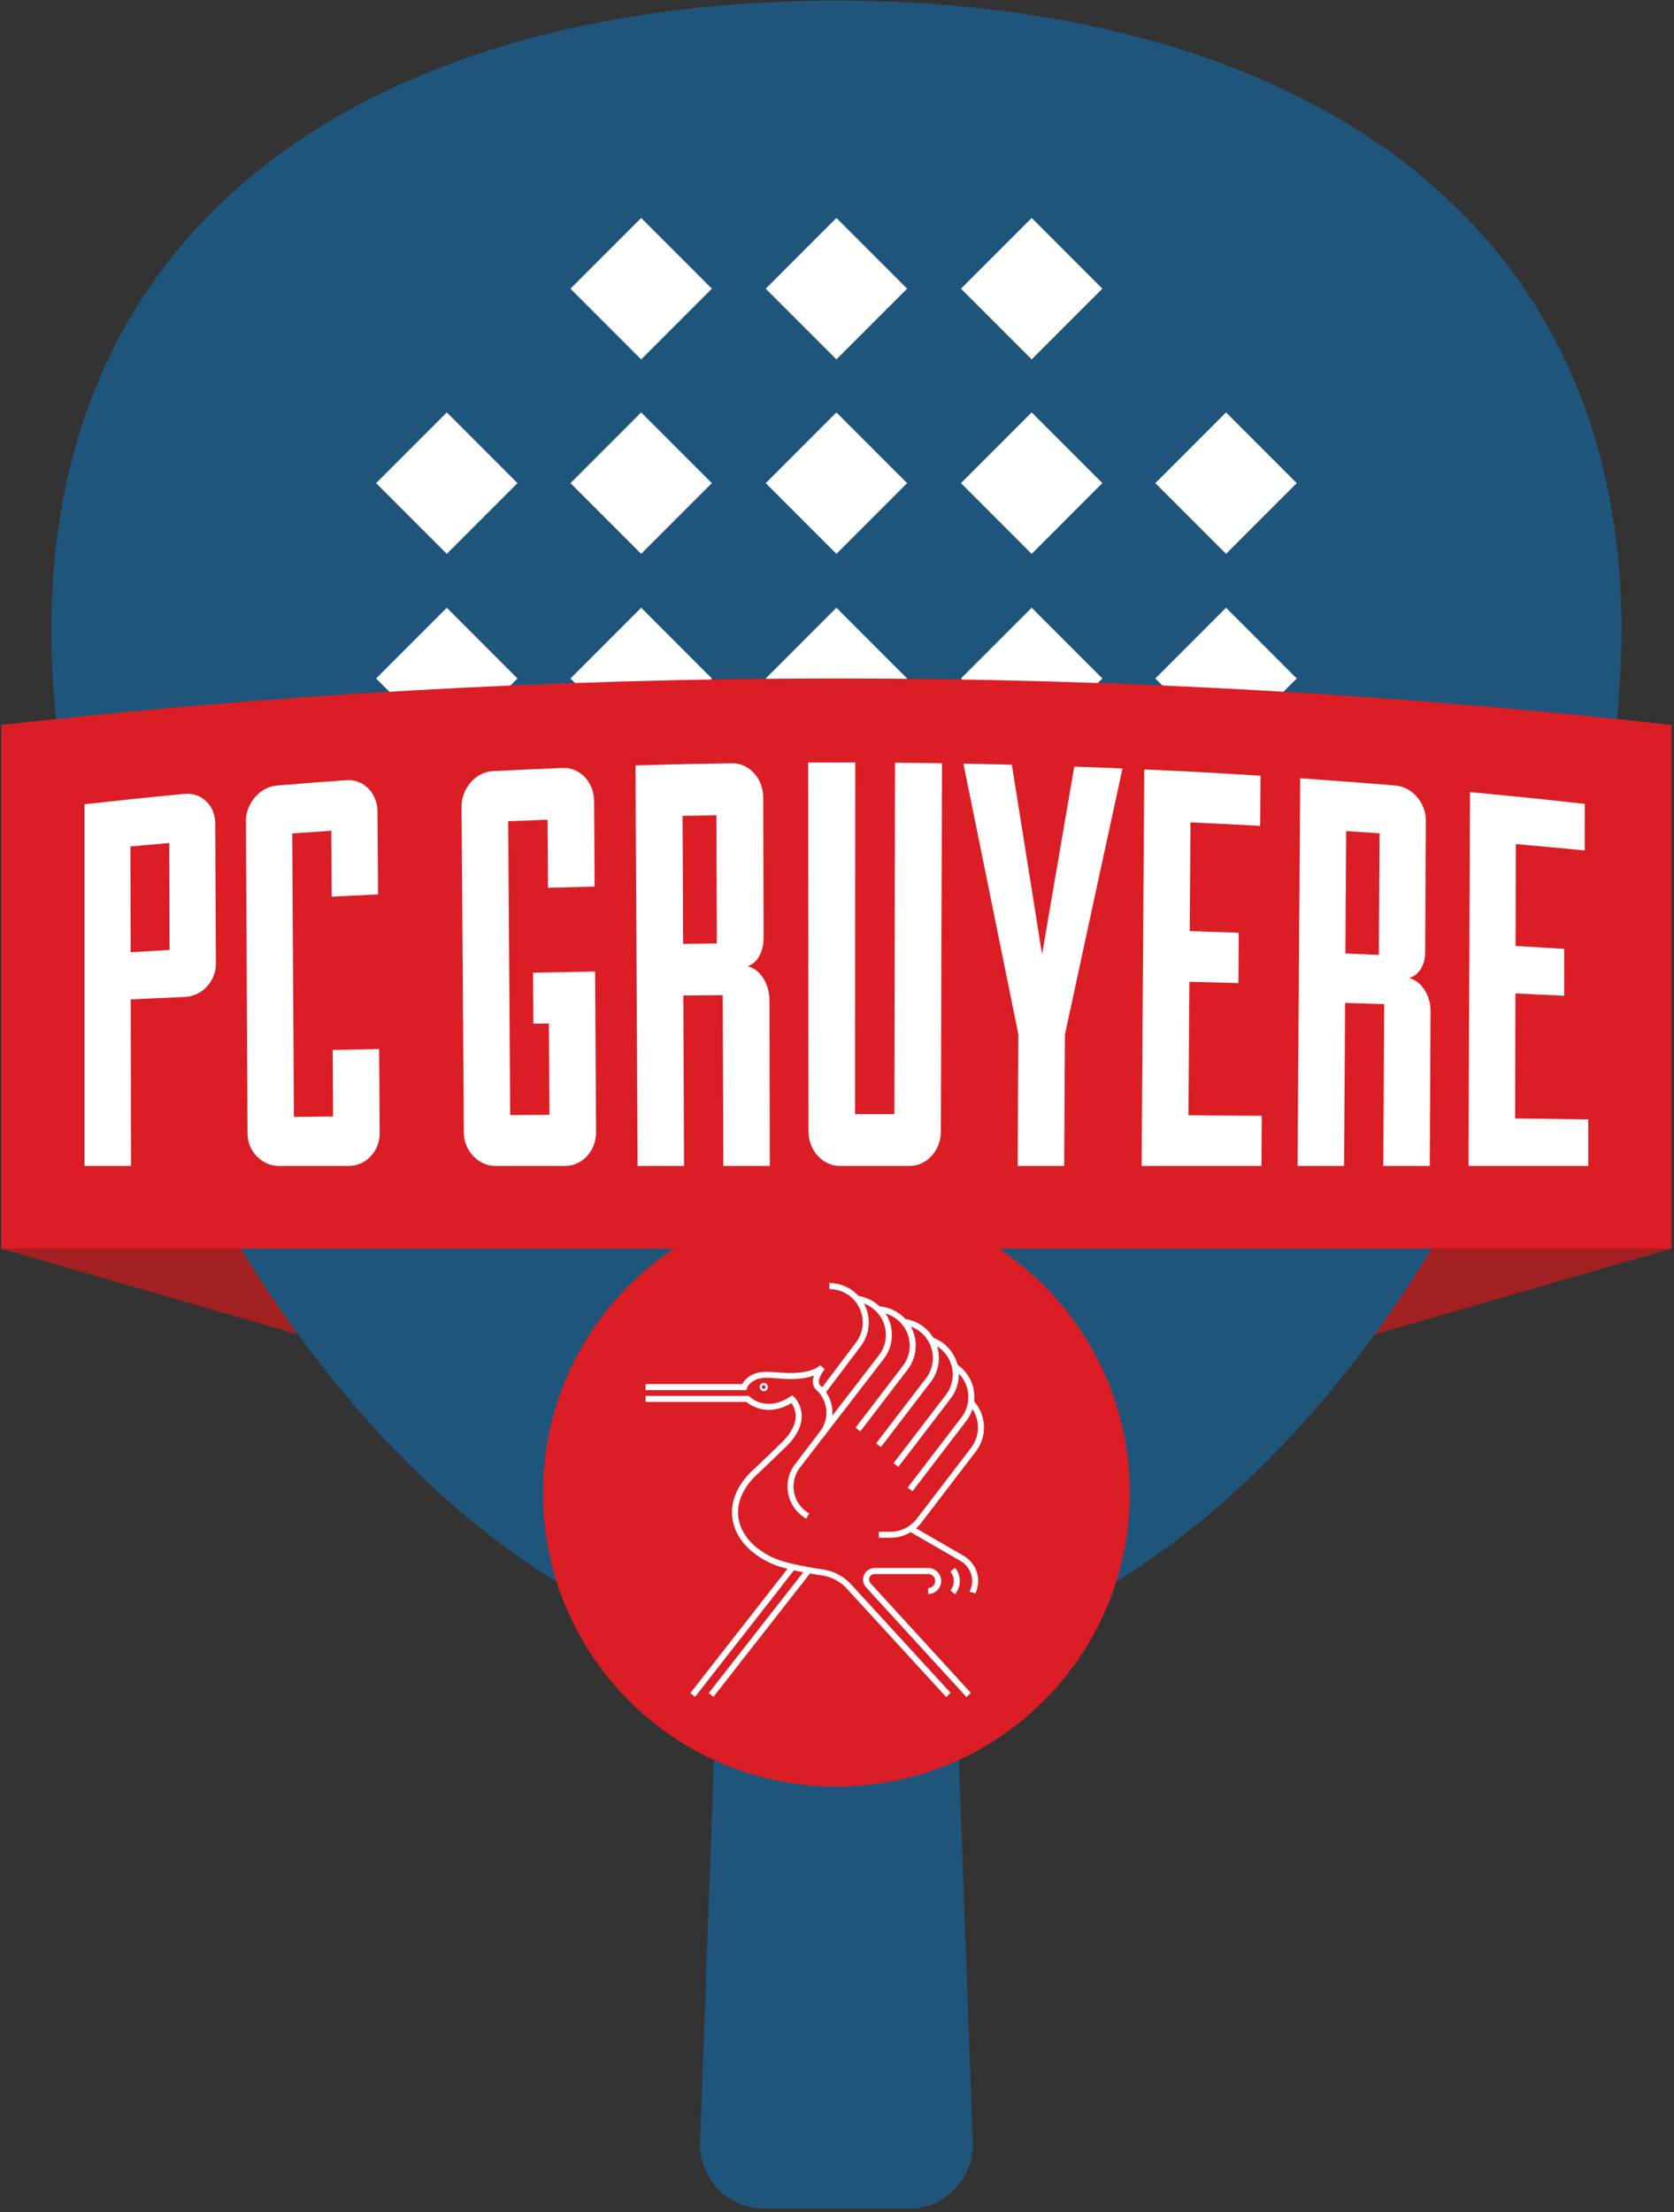 <svg width="430" height="568" viewBox="0 0 430 568" fill="none" xmlns="http://www.w3.org/2000/svg">
<rect x="0" y="0" width="430" height="568" fill="#333333" stroke="none"/>
<g clip-path="url(#clip0_34_489)">
<path d="M0.342 320.592L132.186 358.702L146.726 336.607L141.088 285.738L0.342 320.592Z" fill="#A22021"/>
<path d="M429.359 320.592L297.515 358.702L282.975 336.607L288.613 285.738L429.359 320.592Z" fill="#A22021"/>
<path d="M315.156 236.748C308.066 236.748 302.318 231 302.318 223.91C302.318 216.819 308.066 211.07 315.156 211.07C322.247 211.07 327.995 216.819 327.995 223.91C327.995 231 322.247 236.748 315.156 236.748ZM315.156 286.679C308.066 286.679 302.318 280.931 302.318 273.839C302.318 266.748 308.066 261 315.156 261C322.247 261 327.995 266.748 327.995 273.839C327.995 280.931 322.247 286.679 315.156 286.679ZM265.003 236.748C257.912 236.748 252.164 231 252.164 223.91C252.164 216.819 257.912 211.07 265.003 211.07C272.094 211.07 277.843 216.819 277.843 223.91C277.843 231 272.094 236.748 265.003 236.748ZM265.003 286.679C257.912 286.679 252.164 280.931 252.164 273.839C252.164 266.748 257.912 261 265.003 261C272.094 261 277.843 266.748 277.843 273.839C277.843 280.931 272.094 286.679 265.003 286.679ZM272.279 386.407C270.747 387.664 269.208 388.872 267.664 390.027C250.348 402.982 232.579 409.55 214.851 409.55C197.122 409.55 179.352 402.982 162.036 390.027C160.492 388.872 158.954 387.666 157.422 386.407C154.252 383.806 157.616 379.486 161.822 380.727C179.392 385.911 197.134 388.532 214.851 388.532C232.567 388.532 250.308 385.911 267.879 380.727C272.086 379.486 275.448 383.806 272.279 386.407ZM151.858 273.839C151.858 266.748 157.607 261 164.698 261C171.788 261 177.536 266.748 177.536 273.839C177.536 280.931 171.788 286.679 164.698 286.679C157.607 286.679 151.858 280.931 151.858 273.839ZM114.544 236.748C107.454 236.748 101.706 231 101.706 223.91C101.706 216.819 107.454 211.07 114.544 211.07C121.635 211.07 127.383 216.819 127.383 223.91C127.383 231 121.635 236.748 114.544 236.748ZM114.544 286.679C107.454 286.679 101.706 280.931 101.706 273.839C101.706 266.748 107.454 261 114.544 261C121.635 261 127.383 266.748 127.383 273.839C127.383 280.931 121.635 286.679 114.544 286.679ZM164.698 211.07C171.788 211.07 177.536 216.819 177.536 223.91C177.536 231 171.788 236.748 164.698 236.748C157.607 236.748 151.858 231 151.858 223.91C151.858 216.819 157.607 211.07 164.698 211.07ZM214.851 261C221.942 261 227.69 266.748 227.69 273.839C227.69 280.931 221.942 286.679 214.851 286.679C207.759 286.679 202.011 280.931 202.011 273.839C202.011 266.748 207.759 261 214.851 261ZM214.851 211.07C221.942 211.07 227.69 216.819 227.69 223.91C227.69 231 221.942 236.748 214.851 236.748C207.759 236.748 202.011 231 202.011 223.91C202.011 216.819 207.759 211.07 214.851 211.07ZM214.851 0.178C103.476 0.178 13.19 50.53 13.19 161.903C13.19 258.836 81.582 388.375 172.74 420.338C179.595 422.742 184.158 429.235 183.943 436.496L179.824 550.056C179.548 559.39 187.04 567.107 196.379 567.107H233.323C242.66 567.107 250.154 559.39 249.878 550.056L245.758 436.496C245.543 429.235 250.106 422.742 256.96 420.338C348.12 388.374 416.511 258.836 416.511 161.903C416.511 50.53 326.224 0.178 214.851 0.178Z" fill="#20557B"/>
<path d="M182.855 74.119L164.697 92.276L146.54 74.119L164.697 55.962L182.855 74.119Z" fill="white"/>
<path d="M233.008 74.119L214.85 92.276L196.693 74.119L214.85 55.962L233.008 74.119Z" fill="white"/>
<path d="M283.161 74.119L265.003 92.276L246.846 74.119L265.003 55.962L283.161 74.119Z" fill="white"/>
<path d="M182.855 124.049L164.697 142.207L146.54 124.049L164.697 105.892L182.855 124.049Z" fill="white"/>
<path d="M132.925 124.049L114.767 142.207L96.61 124.049L114.767 105.892L132.925 124.049Z" fill="white"/>
<path d="M233.008 124.049L214.85 142.207L196.693 124.049L214.85 105.892L233.008 124.049Z" fill="white"/>
<path d="M283.161 124.049L265.003 142.207L246.846 124.049L265.003 105.892L283.161 124.049Z" fill="white"/>
<path d="M333.091 124.049L314.933 142.207L296.776 124.049L314.933 105.892L333.091 124.049Z" fill="white"/>
<path d="M182.855 174.203L164.697 192.36L146.54 174.203L164.697 156.045L182.855 174.203Z" fill="white"/>
<path d="M132.925 174.203L114.767 192.36L96.61 174.203L114.767 156.045L132.925 174.203Z" fill="white"/>
<path d="M233.008 174.203L214.85 192.36L196.693 174.203L214.85 156.045L233.008 174.203Z" fill="white"/>
<path d="M283.161 174.203L265.003 192.36L246.846 174.203L265.003 156.045L283.161 174.203Z" fill="white"/>
<path d="M333.091 174.203L314.933 192.36L296.776 174.203L314.933 156.045L333.091 174.203Z" fill="white"/>
<path d="M429.359 320.592V186.13C358.941 178.255 287.369 174.203 214.851 174.203C142.332 174.203 70.76 178.255 0.343 186.13V320.592H429.359Z" fill="#DB1E25"/>
<path d="M290.19 383.362C290.19 424.971 256.459 458.7 214.851 458.7C173.242 458.7 139.511 424.971 139.511 383.362C139.511 341.752 173.242 308.023 214.851 308.023C256.459 308.023 290.19 341.752 290.19 383.362Z" fill="#DB1E25"/>
<path d="M290.19 383.362C290.19 424.971 256.459 458.7 214.851 458.7C173.242 458.7 139.511 424.971 139.511 383.362C139.511 341.752 173.242 308.023 214.851 308.023C256.459 308.023 290.19 341.752 290.19 383.362Z" fill="#DB1E25"/>
<path d="M165.832 359.179H192.026C192.026 359.179 196.612 363.738 203.446 359.229C203.446 359.229 208.336 363.887 201.589 370.686C198.774 373.394 194.24 377.758 194.24 377.758C194.24 377.758 187.344 383.202 189.082 390.703C190.82 398.205 199.397 401.105 199.397 401.105C199.397 401.105 202.08 402.375 211.853 403.835C214.224 404.303 216.333 405.506 217.933 407.191L243.614 435.191" stroke="white" stroke-width="1.548" stroke-miterlimit="10"/>
<path d="M248.813 435.191L223.049 407.045C222.689 406.654 222.469 406.133 222.469 405.559C222.469 404.349 223.451 403.367 224.661 403.367H238.425" stroke="white" stroke-width="1.548" stroke-miterlimit="10"/>
<path d="M238.426 403.367C239.843 403.367 240.993 404.516 240.993 405.934C240.993 407.351 239.843 408.499 238.426 408.499" stroke="white" stroke-width="1.548" stroke-miterlimit="10"/>
<path d="M244.728 403.019C245.38 403.811 245.771 404.827 245.771 405.933C245.771 407.039 245.38 408.055 244.728 408.847" stroke="white" stroke-width="1.548" stroke-miterlimit="10"/>
<path d="M249.821 408.848C249.822 408.844 249.825 408.84 249.826 408.836C250.25 407.957 250.488 406.973 250.488 405.933C250.488 403.472 249.158 401.321 247.18 400.158L233.862 392.466" stroke="white" stroke-width="1.548" stroke-miterlimit="10"/>
<path d="M245.28 350.88C247.831 352.547 249.516 355.427 249.516 358.7C249.516 360.883 248.767 362.891 247.512 364.48L233.768 382.421" stroke="white" stroke-width="1.548" stroke-miterlimit="10"/>
<path d="M239.214 344.103C242.875 345.365 245.507 348.841 245.507 352.931C245.507 355.114 244.758 357.121 243.502 358.711L230.15 376.142" stroke="white" stroke-width="1.548" stroke-miterlimit="10"/>
<path d="M232.188 339.398C236.815 339.951 240.401 343.89 240.401 348.666C240.401 350.849 239.653 352.855 238.397 354.446L225.66 371.075" stroke="white" stroke-width="1.548" stroke-miterlimit="10"/>
<path d="M225.601 336.173C230.533 336.422 234.454 340.501 234.454 345.494C234.454 347.677 233.705 349.685 232.45 351.274L220.379 367.04" stroke="white" stroke-width="1.548" stroke-miterlimit="10"/>
<path d="M220.157 333.486C224.762 334.059 228.325 337.987 228.325 342.749C228.325 344.93 227.575 346.938 226.321 348.527L210.497 369.047" stroke="white" stroke-width="1.548" stroke-miterlimit="10"/>
<path d="M213.049 330.203C218.204 330.203 222.384 334.381 222.384 339.537C222.384 341.72 221.635 343.727 220.379 345.317L211.244 357.42" stroke="white" stroke-width="1.548" stroke-miterlimit="10"/>
<path d="M177.937 435.191L203.628 402.333" stroke="white" stroke-width="1.548" stroke-miterlimit="10"/>
<path d="M182.653 435.191L207.728 403.161" stroke="white" stroke-width="1.548" stroke-miterlimit="10"/>
<path d="M165.832 356.154H191.162C191.162 356.154 192.248 352.565 197.897 353.014L200.884 353.217C208.84 353.854 211.273 351.052 211.273 351.052C211.273 351.052 208.336 354.4 210.16 356.256C211.937 357.845 213.054 360.156 213.054 362.728C213.054 364.732 212.376 366.578 211.236 368.048L204.749 376.521C203.685 377.962 203.054 379.745 203.054 381.676C203.054 384.928 204.844 387.762 207.49 389.25" stroke="white" stroke-width="1.548" stroke-miterlimit="10"/>
<path d="M196.473 356.129C196.473 355.97 196.345 355.842 196.186 355.842C196.027 355.842 195.899 355.97 195.899 356.129C195.899 356.288 196.027 356.416 196.186 356.416C196.345 356.416 196.473 356.288 196.473 356.129Z" stroke="white" stroke-width="1.548" stroke-miterlimit="10"/>
<path d="M249.413 360.092C251.006 361.766 251.985 364.032 251.985 366.526C251.985 368.709 251.235 370.716 249.981 372.306L235.874 390.722C234.161 392.758 231.595 394.052 228.727 394.052H225.743" stroke="white" stroke-width="1.548" stroke-miterlimit="10"/>
<path d="M43.48 216.448C39.488 216.792 37.493 216.969 33.508 217.333C33.526 228.197 33.537 233.631 33.556 244.496C37.557 244.253 39.558 244.135 43.564 243.904C43.53 232.921 43.513 227.431 43.48 216.448ZM21.717 206.507C31.958 205.361 37.09 204.825 47.377 203.831C51.838 203.399 55.272 206.937 55.29 211.339C55.353 225.807 55.385 233.041 55.448 247.511C55.466 251.912 51.916 255.773 47.561 255.963C41.965 256.208 39.168 256.335 33.577 256.599C33.602 270.853 33.629 285.107 33.654 299.361H21.717V257.179V206.507Z" fill="white"/>
<path d="M85.207 230.23C85.163 223.458 85.142 220.073 85.099 213.301C81.083 213.562 79.076 213.698 75.067 213.98C75.21 238.241 75.352 262.502 75.495 286.764C79.523 286.722 81.538 286.702 85.568 286.664C85.524 279.836 85.503 276.422 85.459 269.593C90.227 269.486 92.612 269.436 97.383 269.338C97.442 277.989 97.472 282.316 97.531 290.966C97.562 295.52 94.006 299.361 89.63 299.361H71.59C67.344 299.361 63.611 295.621 63.59 291.188C63.454 264.356 63.319 237.524 63.184 210.69C63.162 206.257 66.824 202.056 71.04 201.706C78.206 201.112 81.794 200.833 88.979 200.313C93.47 199.988 96.936 203.74 96.968 208.293C97.026 216.83 97.055 221.1 97.114 229.637C92.347 229.862 89.966 229.982 85.207 230.23Z" fill="white"/>
<path d="M140.765 227.95C140.719 220.954 140.697 217.456 140.651 210.462C136.606 210.612 134.585 210.692 130.545 210.863C130.715 236.01 130.886 261.156 131.057 286.304C135.091 286.279 137.109 286.267 141.142 286.244C141.082 276.86 141.051 272.167 140.99 262.782C139.397 262.806 138.599 262.819 137.006 262.844C136.971 257.607 136.954 254.988 136.919 249.75C143.297 249.611 146.486 249.547 152.871 249.436C152.953 263.199 153.034 276.96 153.115 290.723C153.143 295.408 149.585 299.36 145.207 299.36H127.166C122.922 299.36 119.181 295.467 119.147 290.854L118.562 207.078C118.53 202.463 122.217 198.219 126.469 198.004C133.695 197.638 137.315 197.472 144.562 197.18C149.091 196.998 152.583 200.976 152.611 205.66C152.663 214.444 152.69 218.836 152.742 227.622C147.947 227.742 145.553 227.807 140.765 227.95Z" fill="white"/>
<path d="M175.471 242.336C178.936 242.292 180.669 242.273 184.137 242.238C184.091 229.072 184.067 222.489 184.02 209.324C180.541 209.377 178.803 209.408 175.328 209.476C175.385 222.62 175.413 229.192 175.471 242.336ZM185.651 255.513C181.6 255.542 179.576 255.558 175.528 255.598C175.592 270.185 175.655 284.773 175.719 299.361H163.779C163.599 265.084 163.419 230.806 163.239 196.529C173.123 196.237 178.073 196.126 187.993 195.973C192.551 195.904 196.049 200.008 196.061 204.738C196.095 219.168 196.111 226.382 196.144 240.813C196.153 244.51 194.424 247.328 192.025 248.082C195.629 248.946 197.64 253.078 197.648 256.776C197.677 270.97 197.708 285.165 197.739 299.361H185.8L185.651 255.513Z" fill="white"/>
<path d="M219.693 195.774L219.636 286.044C223.676 286.045 225.695 286.046 229.735 286.05C229.791 255.978 229.848 225.905 229.904 195.832C234.737 195.874 237.152 195.902 241.977 195.978C241.877 227.534 241.776 259.092 241.676 290.648C241.661 295.373 238.067 299.361 233.689 299.361H215.648C211.403 299.361 207.684 295.366 207.68 290.632C207.651 259.016 207.62 227.398 207.591 195.782C212.429 195.762 214.853 195.761 219.693 195.774Z" fill="white"/>
<path d="M261.581 265.532C256.89 242.376 252.19 219.222 247.472 196.071C252.454 196.165 254.944 196.22 259.917 196.348C262.509 212.574 265.094 228.802 267.674 245.03C270.417 228.962 273.173 212.897 275.944 196.834C280.905 197.009 283.384 197.103 288.337 197.313C283.376 220.086 278.445 242.865 273.546 265.652C273.469 279.136 273.43 285.878 273.353 299.361H261.414C261.481 285.83 261.514 279.064 261.581 265.532Z" fill="white"/>
<path d="M324.025 299.36H293.25C293.476 265.426 293.701 231.491 293.928 197.556C305.901 198.1 311.876 198.423 323.796 199.17C323.76 204.322 323.741 206.898 323.705 212.05C316.552 211.659 312.97 211.48 305.8 211.154C305.722 222.316 305.684 227.899 305.606 239.062C310.652 239.219 313.172 239.303 318.21 239.482C318.174 244.651 318.156 247.236 318.12 252.406C313.081 252.266 310.56 252.2 305.517 252.076C305.421 265.786 305.374 272.639 305.278 286.347C312.814 286.398 316.582 286.426 324.114 286.487C324.078 291.636 324.061 294.211 324.025 299.36Z" fill="white"/>
<path d="M345.594 244.811C349.032 244.954 350.752 245.028 354.188 245.18C354.262 232.692 354.299 226.447 354.372 213.96C350.943 213.72 349.227 213.603 345.794 213.378C345.714 225.951 345.674 232.238 345.594 244.811ZM355.57 257.831C351.548 257.692 349.538 257.626 345.514 257.498C345.424 271.452 345.336 285.406 345.247 299.36H333.31C333.534 266.186 333.759 233.011 333.984 199.838C343.77 200.507 348.652 200.878 358.4 201.683C362.879 202.054 366.279 206.235 366.256 210.67C366.188 224.194 366.154 230.956 366.086 244.483C366.067 247.947 364.338 250.503 361.955 251.099C365.518 252.083 367.48 256.042 367.463 259.502C367.398 272.788 367.332 286.074 367.267 299.36H355.328C355.41 285.518 355.49 271.674 355.57 257.831Z" fill="white"/>
<path d="M407.986 299.36H377.214C377.344 267.367 377.472 235.374 377.601 203.38C389.418 204.491 395.313 205.095 407.072 206.404C407.072 211.184 407.07 213.575 407.07 218.355C400.001 217.671 396.462 217.344 389.374 216.722C389.346 227.18 389.332 232.41 389.304 242.868C394.308 243.167 396.809 243.323 401.806 243.643C401.802 248.454 401.8 250.858 401.796 255.668C396.788 255.418 394.284 255.296 389.272 255.062C389.237 267.904 389.22 274.326 389.185 287.168C396.706 287.266 400.468 287.316 407.986 287.423V299.36Z" fill="white"/>
</g>
<defs>
<clipPath id="clip0_34_489">
<rect width="430" height="568" fill="white"/>
</clipPath>
</defs>
</svg>
